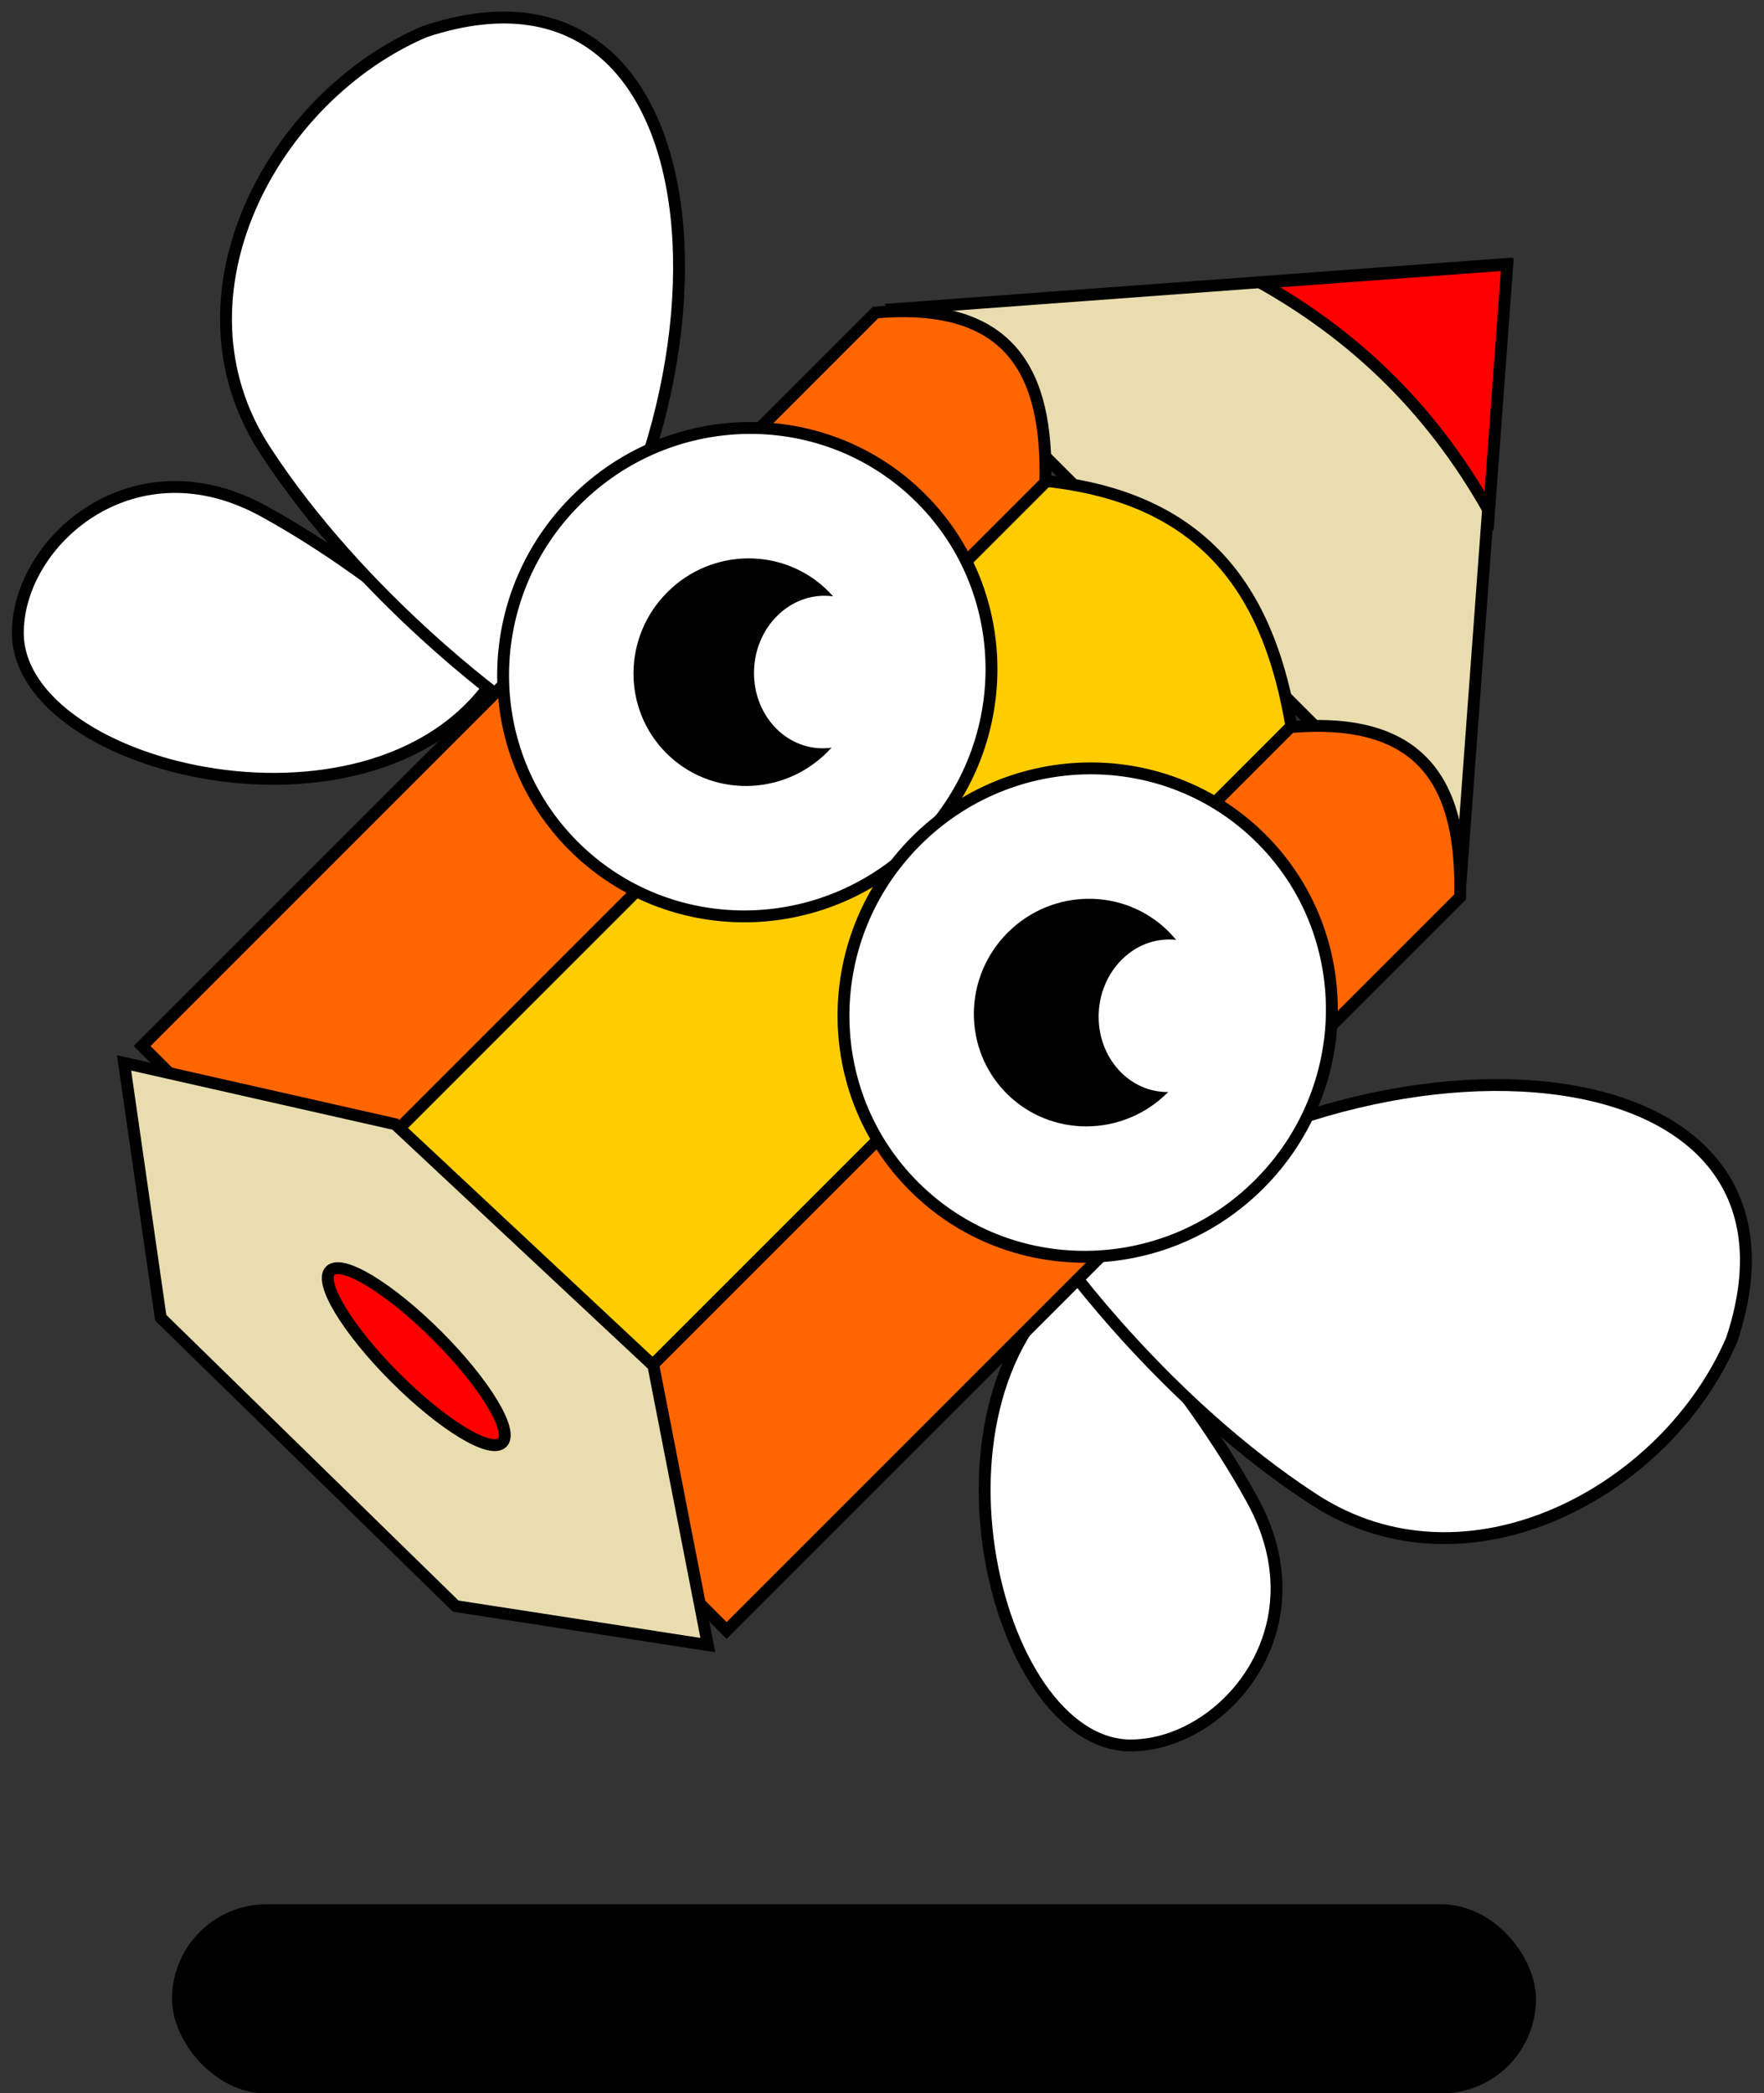 <svg width="148.6" height="176.3" viewBox="0 0 148.6 176.3">
    <rect x="0" y="0" width="148.6" height="176.3" fill="#333333" stroke="none"/>
    <g color="#000">
        <path d="M95.84 147c7.464-.427 15.57-9.89 9.66-20.65-5.727-10.44-14.36-19.27-14.36-19.27-14.85 10.37-7.205 40.93 4.702 39.92z" fill="#fff" solid-color="#000000" stroke="#000" strokeWidth="3"/>
        <path d="M145.9 112.8c-5.492 12.88-22.3 21.91-35.24 13.49-12.55-8.164-21.31-20.44-21.31-20.44 22.67-20.91 65.34-19.59 56.55 6.944zM1.523 52.73c.441-7.478 9.914-15.58 20.67-9.68 10.43 5.72 19.27 14.36 19.27 14.36-10.37 14.85-40.92 7.205-39.94-4.681z" fill="#fff" solid-color="#000000" stroke="#000" strokeWidth="3"/>
        <path d="M35.8 2.652c-12.88 5.492-21.91 22.3-13.49 35.24 8.164 12.55 20.44 21.31 20.44 21.31 20.91-22.66 19.59-65.34-6.944-56.55z" fill="#fff" solid-color="#000000" stroke="#000" strokeWidth="3"/>
        <path d="M123.1 73.5L75.62 26.02l51.26-3.781-1.891 25.63z" fill="#e9ddaf" solid-color="#000000" stroke="#000" strokeWidth="3"/>
        <path d="M106.2 23.82c7.531 4.244 14.17 10.23 19.24 19.24l1.534-20.77z" fill="red" solid-color="#000000" stroke="#000" strokeWidth="3"/>
        <path d="M87.93 40.49c14.05 1.437 19.09 9.899 20.89 20.89l-61.79 61.79-20.89-20.89z" fill="#fc0" solid-color="#000000" stroke="#000" strokeWidth="3"/>
        <path d="M73.76 26.32c11.61-1.004 14.52 5.324 14.3 14.3l-61.79 61.79-14.3-14.3zM108.7 61.25c11.61-1.004 14.52 5.324 14.3 14.3l-61.79 61.79-14.3-14.3z" fill="#f60" solid-color="#000000" stroke="#000" strokeWidth="3"/>
        <ellipse transform="rotate(45)" cx="84.55" cy="-4.478" rx="20.44" ry="20.7" fill="#fff" solid-color="#000000" stroke="#000" strokeWidth="3"/>
        <ellipse transform="rotate(45)" cx="84.55" cy="-4.478" rx="9.527" ry="9.646" solid-color="#000000"/>
        <ellipse transform="rotate(45)" cx="125.1" cy="-4.478" rx="20.44" ry="20.7" fill="#fff" solid-color="#000000" stroke="#000" strokeWidth="3"/>
        <ellipse transform="rotate(45)" cx="125.1" cy="-4.478" rx="9.527" ry="9.646" solid-color="#000000"/>
        <path d="M13.54 111l-3.09-21.47 22.85 5.169 21.74 20.33 4.589 23.54-21.24-3.281z" fill="#e9ddaf" solid-color="#000000" stroke="#000" strokeWidth="3"/>
        <ellipse transform="rotate(45)" cx="105.6" cy="56.01" rx="10.24" ry="2.497" fill="red" solid-color="#000000" stroke="#000" strokeWidth="3"/>
        <ellipse transform="scale(.954 1.044) rotate(45)" cx="89.77" cy="-13.09" rx="6.116" ry="6.192" fill="#fff" solid-color="#000000"/>
        <ellipse transform="scale(.954 1.044) rotate(45)" cx="130.9" cy="-15" rx="6.116" ry="6.192" fill="#fff" solid-color="#000000"/>
    </g>
    <rect x="14.49" y="160.4" width="114.9" height="15.94" ry="7.971" color="#000" solid-color="#000000"/>
</svg>
